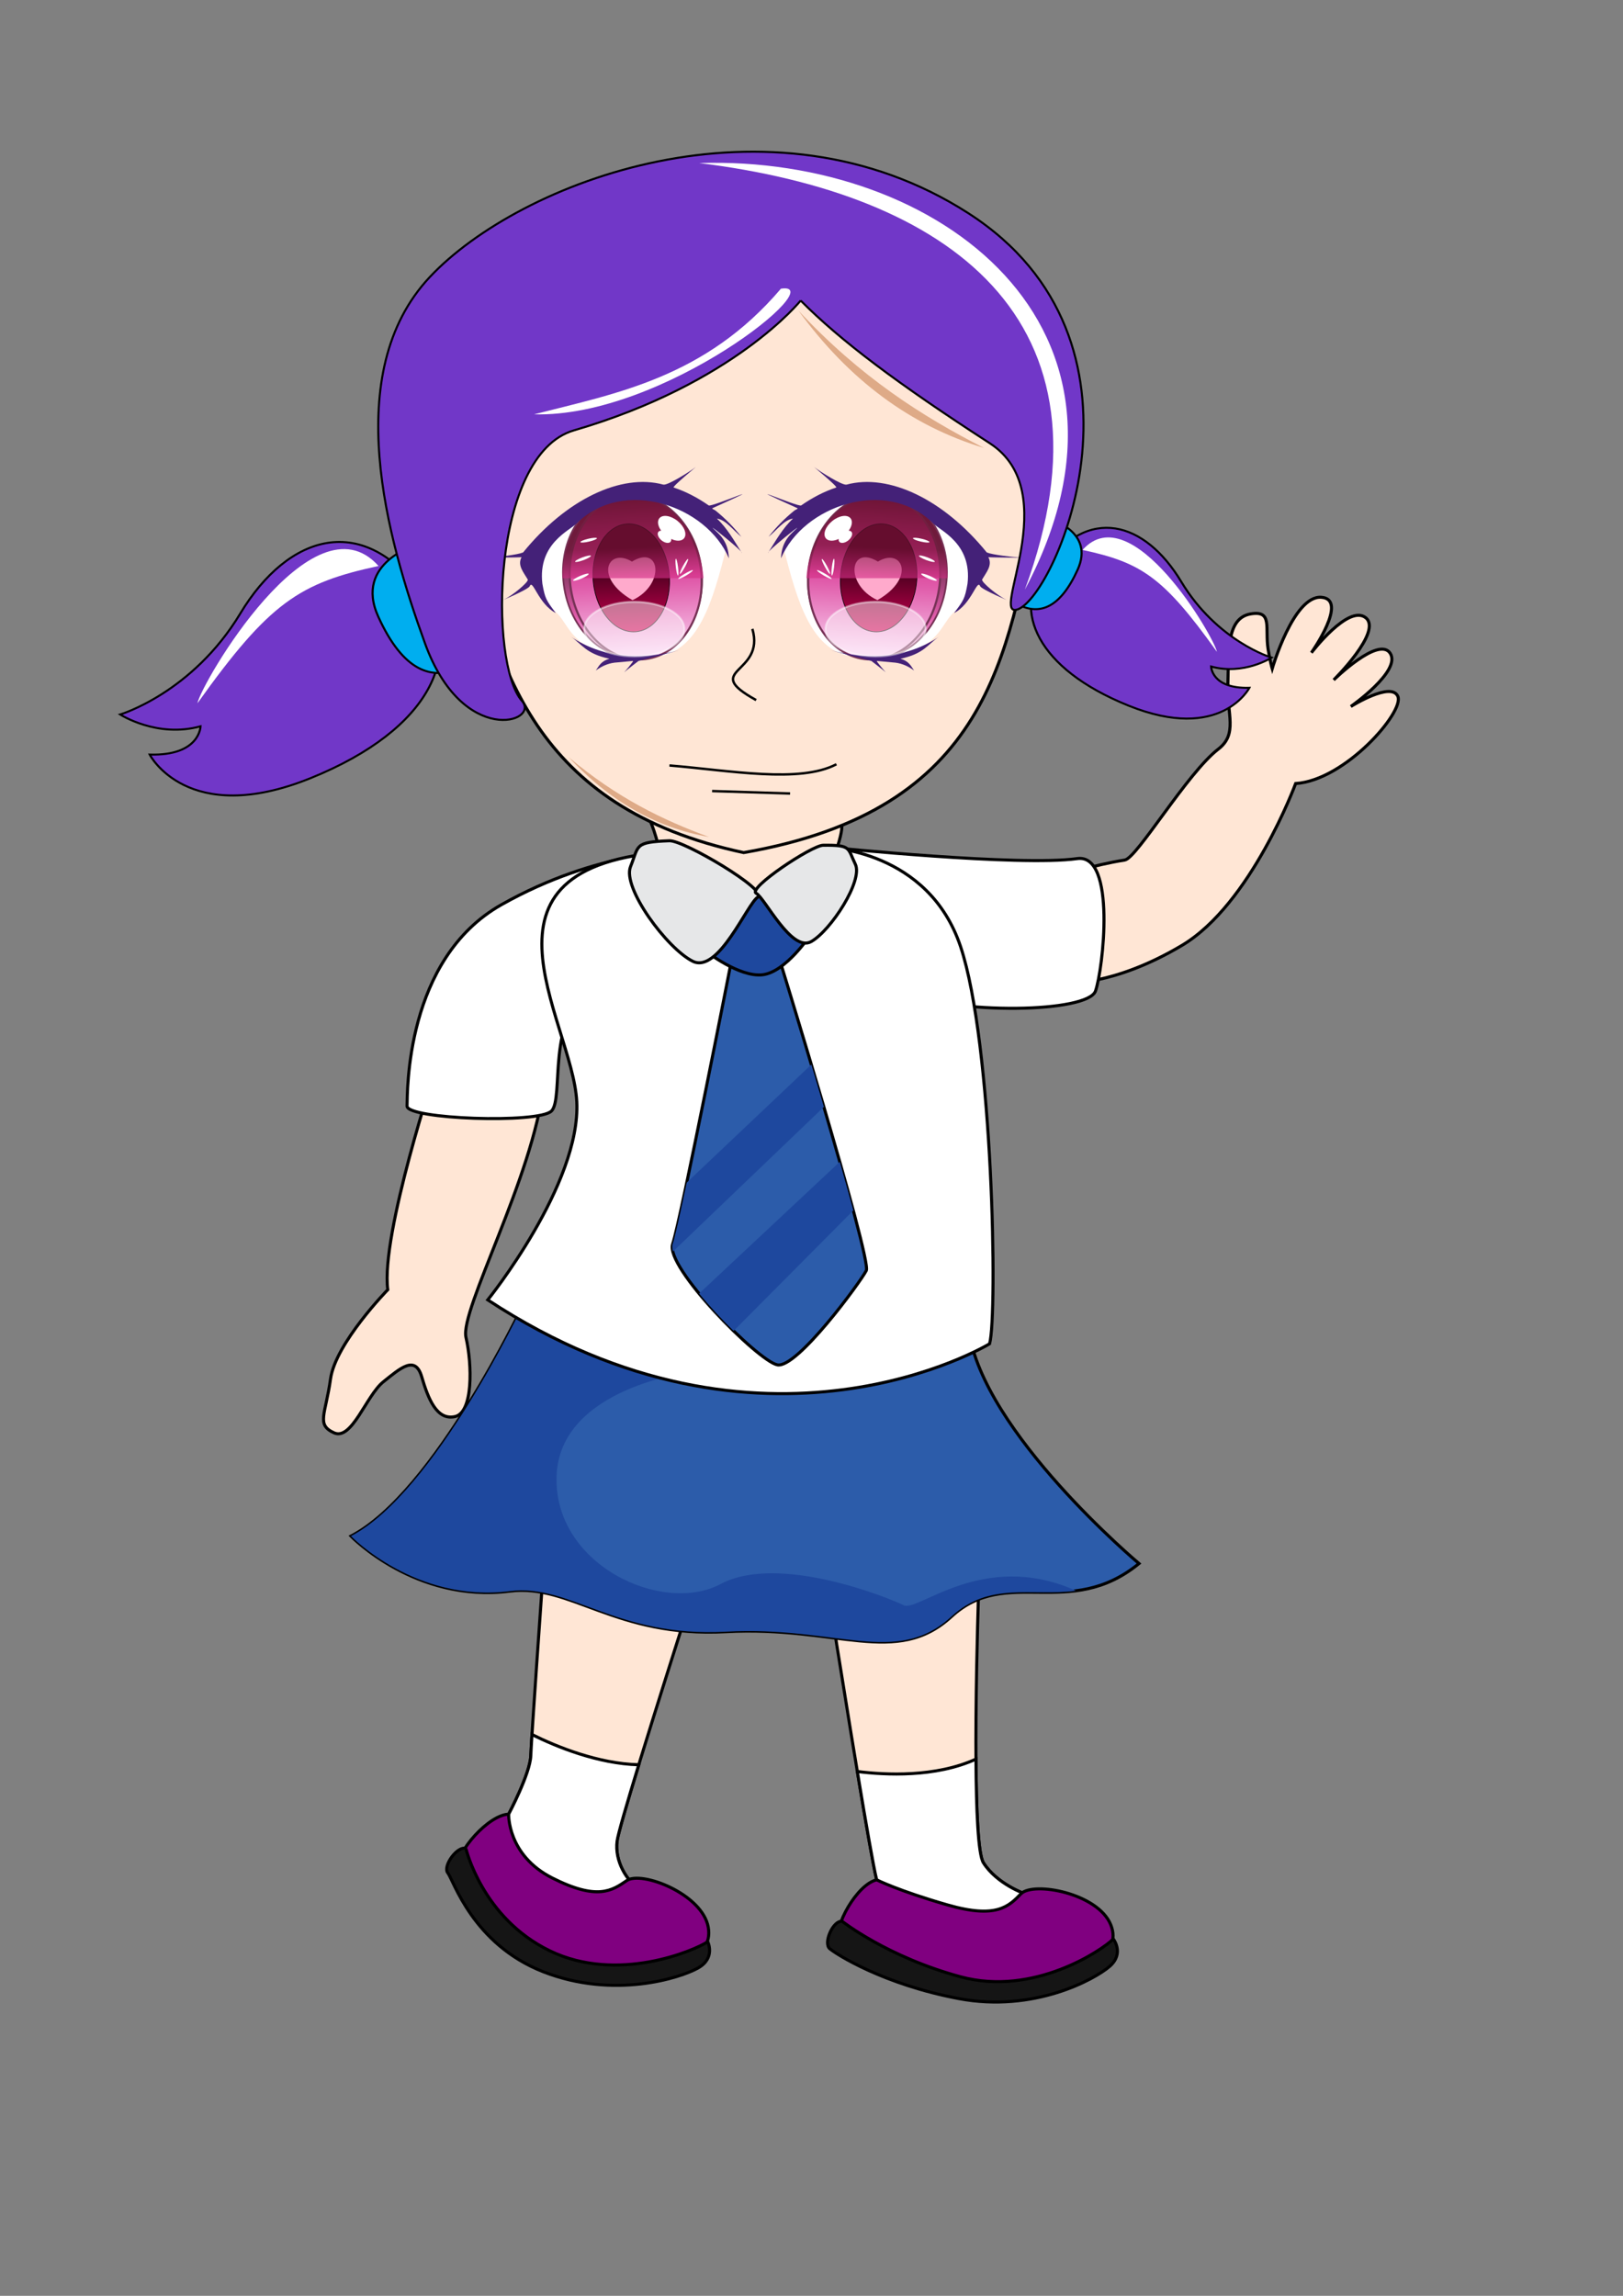 <?xml version="1.0" encoding="UTF-8" standalone="no"?>
<!-- Created with Inkscape (http://www.inkscape.org/) -->

<svg
   xmlns:dc="http://purl.org/dc/elements/1.1/"
   xmlns:cc="http://creativecommons.org/ns#"
   xmlns:rdf="http://www.w3.org/1999/02/22-rdf-syntax-ns#"
   xmlns:svg="http://www.w3.org/2000/svg"
   xmlns="http://www.w3.org/2000/svg"
   xmlns:xlink="http://www.w3.org/1999/xlink"
   xmlns:sodipodi="http://sodipodi.sourceforge.net/DTD/sodipodi-0.dtd"
   xmlns:inkscape="http://www.inkscape.org/namespaces/inkscape"
   width="210mm"
   height="297mm"
   id="svg4710"
   version="1.1"
   inkscape:version="0.48.5 r10040"
   sodipodi:docname="Documento nuevo 28">
  <rect width="100%" height="100%" fill="#808080" stroke="none"/>
  <defs
     id="defs4712">
    <linearGradient
       inkscape:collect="always"
       xlink:href="#linearGradient4168"
       id="linearGradient4330"
       gradientUnits="userSpaceOnUse"
       x1="1011.163"
       y1="275.21"
       x2="1017.318"
       y2="353.622" />
    <linearGradient
       id="linearGradient4168"
       inkscape:collect="always">
      <stop
         id="stop4170"
         offset="0"
         style="stop-color:#6d1435;stop-opacity:1" />
      <stop
         style="stop-color:#773256;stop-opacity:1"
         offset="0.396"
         id="stop4172" />
      <stop
         style="stop-color:#e05baa;stop-opacity:1"
         offset="0.728"
         id="stop4174" />
      <stop
         id="stop4176"
         offset="1"
         style="stop-color:#fbd4f3;stop-opacity:1" />
    </linearGradient>
    <linearGradient
       inkscape:collect="always"
       xlink:href="#linearGradient4152"
       id="linearGradient4332"
       gradientUnits="userSpaceOnUse"
       x1="1011.163"
       y1="275.21"
       x2="1017.318"
       y2="353.622" />
    <linearGradient
       inkscape:collect="always"
       id="linearGradient4152">
      <stop
         style="stop-color:#6d1435;stop-opacity:1"
         offset="0"
         id="stop4154" />
      <stop
         id="stop4162"
         offset="0.274"
         style="stop-color:#d32d85;stop-opacity:1" />
      <stop
         id="stop4160"
         offset="0.54"
         style="stop-color:#e05baa;stop-opacity:1" />
      <stop
         style="stop-color:#fbd4f3;stop-opacity:1"
         offset="1"
         id="stop4156" />
    </linearGradient>
    <linearGradient
       inkscape:collect="always"
       xlink:href="#linearGradient4178"
       id="linearGradient4334"
       gradientUnits="userSpaceOnUse"
       x1="854.341"
       y1="436.839"
       x2="858.464"
       y2="480.231" />
    <linearGradient
       inkscape:collect="always"
       id="linearGradient4178">
      <stop
         style="stop-color:#550022;stop-opacity:1"
         offset="0"
         id="stop4180" />
      <stop
         style="stop-color:#d40055;stop-opacity:1"
         offset="1"
         id="stop4182" />
    </linearGradient>
    <linearGradient
       inkscape:collect="always"
       xlink:href="#linearGradient4244"
       id="linearGradient4336"
       gradientUnits="userSpaceOnUse"
       gradientTransform="matrix(1.103,0.143,-0.131,1.056,-66.816,-159.08)"
       x1="1012.598"
       y1="298.922"
       x2="1017.318"
       y2="353.622" />
    <linearGradient
       id="linearGradient4244"
       inkscape:collect="always">
      <stop
         id="stop4246"
         offset="0"
         style="stop-color:#6d1435;stop-opacity:1" />
      <stop
         style="stop-color:#d32d85;stop-opacity:1"
         offset="0.248"
         id="stop4248" />
      <stop
         style="stop-color:#e05baa;stop-opacity:1"
         offset="0.54"
         id="stop4250" />
      <stop
         id="stop4252"
         offset="1"
         style="stop-color:#fbd4f3;stop-opacity:1" />
    </linearGradient>
    <linearGradient
       inkscape:collect="always"
       xlink:href="#linearGradient4168"
       id="linearGradient4495"
       gradientUnits="userSpaceOnUse"
       x1="1011.163"
       y1="275.21"
       x2="1017.318"
       y2="353.622" />
    <linearGradient
       inkscape:collect="always"
       xlink:href="#linearGradient4152"
       id="linearGradient4497"
       gradientUnits="userSpaceOnUse"
       x1="1011.163"
       y1="275.21"
       x2="1017.318"
       y2="353.622" />
    <linearGradient
       inkscape:collect="always"
       xlink:href="#linearGradient4178"
       id="linearGradient4499"
       gradientUnits="userSpaceOnUse"
       x1="854.341"
       y1="436.839"
       x2="858.464"
       y2="480.231" />
    <linearGradient
       inkscape:collect="always"
       xlink:href="#linearGradient4244"
       id="linearGradient4501"
       gradientUnits="userSpaceOnUse"
       gradientTransform="matrix(1.103,0.143,-0.131,1.056,-66.816,-159.08)"
       x1="1012.598"
       y1="298.922"
       x2="1017.318"
       y2="353.622" />
  </defs>
  <sodipodi:namedview
     id="base"
     pagecolor="#ffffff"
     bordercolor="#666666"
     borderopacity="1.0"
     inkscape:pageopacity="0.0"
     inkscape:pageshadow="2"
     inkscape:zoom="0.35"
     inkscape:cx="350"
     inkscape:cy="520"
     inkscape:document-units="px"
     inkscape:current-layer="layer1"
     showgrid="false"
     inkscape:window-width="1280"
     inkscape:window-height="972"
     inkscape:window-x="0"
     inkscape:window-y="24"
     inkscape:window-maximized="1" />
  <g
     inkscape:label="Capa 1"
     inkscape:groupmode="layer"
     id="layer1">
    <g
       style="fill:#ffe6d5;fill-opacity:1;stroke:#000000;stroke-width:0.375;stroke-miterlimit:4;stroke-opacity:1;stroke-dasharray:none"
       transform="matrix(3.983,0,0,-3.983,213.404,521.482)"
       id="g170">
      <path
         id="path172"
         style="fill:#ffe6d5;fill-opacity:1;fill-rule:nonzero;stroke:#000000;stroke-width:0.375;stroke-miterlimit:4;stroke-opacity:1;stroke-dasharray:none"
         d="m 0,0 c 0,0 -6.868,-20.656 -5.967,-27.394 0,0 -6.419,-6.562 -7.031,-10.959 -0.613,-4.398 -1.775,-5.6 0.422,-6.606 2.198,-1.006 3.972,4.593 6.063,6.26 2.09,1.667 3.918,3.326 4.71,0.624 0.792,-2.702 1.847,-5.396 4.089,-4.892 2.243,0.503 2.112,6.388 1.347,9.723 -0.765,3.335 8.211,19.607 9.545,30.936 0,0 -14.352,2.712 -13.178,2.308"
         inkscape:connector-curvature="0" />
    </g>
    <g
       style="fill:#ffe6d5;fill-opacity:1;stroke:#000000;stroke-width:0.375;stroke-miterlimit:4;stroke-opacity:1;stroke-dasharray:none"
       transform="matrix(3.983,0,0,-3.983,520.698,427.758)"
       id="g286">
      <path
         id="path288"
         style="fill:#ffe6d5;fill-opacity:1;fill-rule:nonzero;stroke:#000000;stroke-width:0.375;stroke-miterlimit:4;stroke-opacity:1;stroke-dasharray:none"
         d="m 0,0 c 0,0 3.336,1.182 7.373,1.82 1.484,0.235 7.665,10.68 11.478,13.617 2.429,1.871 1.055,4.239 1.179,8.002 0.123,3.764 -0.246,8.061 2.772,8.59 2.762,0.484 1.758,-1.707 2.163,-4.312 0.222,-1.421 0.508,-2.404 0.508,-2.404 0,0 2.618,9.008 6.026,8.761 3.409,-0.248 -1.217,-6.804 -1.217,-6.804 0,0 4.539,5.971 6.662,4.301 2.122,-1.671 -3.925,-7.643 -3.925,-7.643 0,0 5.538,5.442 6.941,3.269 1.402,-2.173 -4.837,-6.529 -4.837,-6.529 0,0 4.982,3.128 5.779,1.233 C 41.7,20.006 34.434,11.607 28.348,11.21 c 0,0 -5.463,-14.813 -13.959,-19.868 C 5.894,-13.714 0.056,-13.292 0.056,-13.292 L 0,0 z"
         inkscape:connector-curvature="0" />
    </g>
    <g
       style="fill:#ffe6d5;fill-opacity:1;stroke:#000000;stroke-width:0.375;stroke-miterlimit:4;stroke-opacity:1;stroke-dasharray:none"
       transform="matrix(3.983,0,0,-3.983,317.844,400.966)"
       id="g294">
      <path
         id="path296"
         style="fill:#ffe6d5;fill-opacity:1;fill-rule:nonzero;stroke:#000000;stroke-width:0.375;stroke-miterlimit:4;stroke-opacity:1;stroke-dasharray:none"
         d="m 0,0 c 0,0 1.622,-3.755 1.215,-6.011 -0.407,-2.255 14.526,-4.54 14.526,-4.54 l 5.935,3.66 c 0,0 2.148,5.052 1.867,6.407 C 23.261,0.871 0,0 0,0"
         inkscape:connector-curvature="0" />
    </g>
    <g
       style="fill:#7137c8;stroke:#000000;stroke-width:0.375;stroke-miterlimit:4;stroke-opacity:1;stroke-dasharray:none"
       transform="matrix(3.983,0,0,-3.983,406.473,414.368)"
       id="g298">
      <path
         id="path300"
         style="fill:#ffffff;fill-opacity:1;fill-rule:nonzero;stroke:#000000;stroke-width:0.375;stroke-miterlimit:4;stroke-opacity:1;stroke-dasharray:none"
         d="m 0,0 c 0,0 23.22,-2.361 30.201,-1.366 4.836,0.689 3.185,-13.652 2.248,-16.262 -0.938,-2.61 -16.502,-3.029 -25.194,0.025 C -1.437,-14.549 0,0 0,0"
         inkscape:connector-curvature="0" />
    </g>
    <g
       style="fill:#7137c8;stroke:#000000;stroke-width:0.375;stroke-miterlimit:4;stroke-opacity:1;stroke-dasharray:none"
       transform="matrix(3.983,0,0,-3.983,333.464,416.132)"
       id="g302">
      <path
         id="path304"
         style="fill:#ffffff;fill-opacity:1;fill-rule:nonzero;stroke:#000000;stroke-width:0.375;stroke-miterlimit:4;stroke-opacity:1;stroke-dasharray:none"
         d="m 0,0 c 0,0 -10.297,0.105 -22.145,-6.574 -11.848,-6.679 -11.543,-23.102 -11.6,-24.721 -0.056,-1.619 16.142,-2.183 17.731,-0.617 1.588,1.565 -0.686,11.776 4.892,14.621 C -5.544,-14.446 -0.492,-1.553 0,0"
         inkscape:connector-curvature="0" />
    </g>
    <g
       style="fill:#ffe6d5;fill-opacity:1;stroke:#000000;stroke-width:0.375;stroke-miterlimit:4;stroke-opacity:1;stroke-dasharray:none"
       transform="matrix(3.983,0,0,-3.983,406.156,785.05)"
       id="g306">
      <path
         id="path308"
         style="fill:#ffe6d5;fill-opacity:1;fill-rule:nonzero;stroke:#000000;stroke-width:0.375;stroke-miterlimit:4;stroke-opacity:1;stroke-dasharray:none"
         d="m 0,0 c 0,0 4.747,-30.105 5.67,-33.665 0.923,-3.56 13.511,-7.105 13.511,-7.105 l 5.116,4.279 -0.4,1.095 c 0,0 -3.465,1.201 -5.126,3.826 -1.662,2.624 -0.572,33.925 -0.572,33.925 L 0,0 z"
         inkscape:connector-curvature="0" />
    </g>
    <g
       style="fill:#ffe6d5;fill-opacity:1;stroke:#000000;stroke-width:0.375;stroke-miterlimit:4;stroke-opacity:1;stroke-dasharray:none"
       transform="matrix(3.983,0,0,-3.983,336.261,786.919)"
       id="g314">
      <path
         id="path316"
         style="fill:#ffe6d5;fill-opacity:1;fill-rule:nonzero;stroke:#000000;stroke-width:0.375;stroke-miterlimit:4;stroke-opacity:1;stroke-dasharray:none"
         d="m 0,0 c 0,0 -8.358,-26.033 -8.662,-28.454 -0.303,-2.421 1.144,-4.902 2.86,-5.975 1.716,-1.073 -4.349,-5.32 -4.349,-5.32 l -13.021,9.977 -0.791,2.459 1.991,2.178 c 0,0 2.64,4.955 2.718,7.181 0.078,2.226 1.369,20.417 1.369,20.417 L 0,0 z"
         inkscape:connector-curvature="0" />
    </g>
    <g
       style="fill:#7137c8;stroke:#000000;stroke-width:0.375;stroke-miterlimit:4;stroke-opacity:1;stroke-dasharray:none"
       transform="matrix(3.983,0,0,-3.983,255.914,637.781)"
       id="g322">
      <path
         id="path324"
         style="fill:#2c5caa;fill-opacity:1;fill-rule:nonzero;stroke:#000000;stroke-width:0.375;stroke-miterlimit:4;stroke-opacity:1;stroke-dasharray:none"
         d="m 0,0 c 0,0 -10.887,-23.125 -21.153,-28.441 0,0 7.919,-8.233 19.489,-6.757 7.484,0.955 12.95,-5.719 26.563,-4.978 13.614,0.742 20.887,-4.375 27.68,1.873 6.792,6.247 14.447,-0.504 23.018,6.492 0,0 -19.164,16.067 -20.916,28.691 L 0,0 z"
         inkscape:connector-curvature="0" />
    </g>
    <g
       style="fill:#7137c8;stroke:#000000;stroke-width:0.375;stroke-miterlimit:4;stroke-opacity:1;stroke-dasharray:none"
       transform="matrix(3.983,0,0,-3.983,313.153,924.047)"
       id="g326">
      <path
         id="path328"
         style="fill:#ffffff;fill-opacity:1;fill-rule:nonzero;stroke:#000000;stroke-width:0.375;stroke-miterlimit:4;stroke-opacity:1;stroke-dasharray:none"
         d="m 0,0 c -1.716,1.073 -3.164,3.555 -2.86,5.976 0.108,0.865 1.248,4.752 2.665,9.384 -4.992,0.129 -10.062,2.197 -13.11,3.707 -0.079,-1.252 -0.133,-2.187 -0.147,-2.591 -0.078,-2.227 -2.718,-7.182 -2.718,-7.182 l -1.991,-2.177 0.791,-2.459 13.021,-9.977 c 0,0 6.065,4.246 4.349,5.319"
         inkscape:connector-curvature="0" />
    </g>
    <g
       style="fill:#7137c8;stroke:#000000;stroke-width:0.375;stroke-miterlimit:4;stroke-opacity:1;stroke-dasharray:none"
       transform="matrix(3.983,0,0,-3.983,480.916,910.791)"
       id="g330">
      <path
         id="path332"
         style="fill:#ffffff;fill-opacity:1;fill-rule:nonzero;stroke:#000000;stroke-width:0.375;stroke-miterlimit:4;stroke-opacity:1;stroke-dasharray:none"
         d="m 0,0 c -0.653,1.03 -0.88,6.485 -0.916,12.726 -4.953,-2.261 -11.11,-1.959 -14.564,-1.522 1.038,-6.256 2.012,-11.881 2.379,-13.298 C -12.177,-5.654 0.41,-9.2 0.41,-9.2 l 5.117,4.28 -0.4,1.094 c 0,0 -3.465,1.202 -5.127,3.826"
         inkscape:connector-curvature="0" />
    </g>
    <g
       style="fill:#800080;stroke:#000000;stroke-width:0.375;stroke-miterlimit:4;stroke-opacity:1;stroke-dasharray:none"
       transform="matrix(3.983,0,0,-3.983,248.75,887.029)"
       id="g334">
      <path
         id="path336"
         style="fill:#800080;fill-opacity:1;fill-rule:nonzero;stroke:#000000;stroke-width:0.375;stroke-miterlimit:4;stroke-opacity:1;stroke-dasharray:none"
         d="m 0,0 c 0,0 -0.176,-5.037 5.358,-7.833 5.534,-2.796 7.337,-1.558 9.14,-0.319 1.803,1.239 9.27,-1.624 10.007,-5.717 0.737,-4.093 -4.773,-5.691 -14.792,-5.342 C -0.305,-18.862 -5.93,-8.579 -6.214,-6.617 -6.497,-4.654 -2.466,-0.077 0,0"
         inkscape:connector-curvature="0" />
    </g>
    <g
       style="fill:#7137c8;stroke:#000000;stroke-width:0.375;stroke-miterlimit:4;stroke-opacity:1;stroke-dasharray:none"
       transform="matrix(3.983,0,0,-3.983,227.84,903.796)"
       id="g338">
      <path
         id="path340"
         style="fill:#151515;fill-opacity:1;fill-rule:nonzero;stroke:#000000;stroke-width:0.375;stroke-miterlimit:4;stroke-opacity:1;stroke-dasharray:none"
         d="m 0,0 c 0,0 1.991,-8.529 10.297,-12.561 8.306,-4.031 17.774,0.032 19.396,1.114 0,0 0.987,-1.987 -1.168,-3.213 -2.154,-1.227 -10.341,-3.87 -19.022,-0.476 -8.68,3.393 -11.045,11.285 -11.72,12.122 C -2.891,-2.177 -1.043,0.362 0,0"
         inkscape:connector-curvature="0" />
    </g>
    <g
       style="fill:#800080;stroke:#000000;stroke-width:0.375;stroke-miterlimit:4;stroke-opacity:1;stroke-dasharray:none"
       transform="matrix(3.983,0,0,-3.983,428.739,919.133)"
       id="g342">
      <path
         id="path344"
         style="fill:#800080;fill-opacity:1;fill-rule:nonzero;stroke:#000000;stroke-width:0.375;stroke-miterlimit:4;stroke-opacity:1;stroke-dasharray:none"
         d="m 0,0 c 0,0 2.673,-1.347 8.69,-3.078 6.017,-1.73 7.517,-0.184 9.017,1.361 1.5,1.546 9.424,0.104 11.022,-3.778 1.599,-3.881 -3.455,-6.458 -13.339,-7.95 C 5.506,-14.937 -3.969,-9.504 -4.667,-7.631 -5.365,-5.757 -2.398,-0.527 0,0"
         inkscape:connector-curvature="0" />
    </g>
    <g
       style="fill:#7137c8;stroke:#000000;stroke-width:0.375;stroke-miterlimit:4;stroke-opacity:1;stroke-dasharray:none"
       transform="matrix(3.983,0,0,-3.983,411.856,939.415)"
       id="g346">
      <path
         id="path348"
         style="fill:#151515;fill-opacity:1;fill-rule:nonzero;stroke:#000000;stroke-width:0.375;stroke-miterlimit:4;stroke-opacity:1;stroke-dasharray:none"
         d="m 0,0 c 0,0 5.542,-4.377 14.538,-6.812 8.996,-2.436 17.396,3.285 18.752,4.644 0,0 1.392,-1.769 -0.455,-3.367 -1.847,-1.598 -9.297,-5.691 -18.523,-3.95 C 5.086,-7.744 -0.685,-4.061 -1.525,-3.364 -2.365,-2.666 -1.099,0.164 0,0"
         inkscape:connector-curvature="0" />
    </g>
    <g
       style="fill:#7137c8;stroke:none"
       transform="matrix(3.983,0,0,-3.983,525.137,777.291)"
       id="g350">
      <path
         id="path352"
         style="fill:#1e489e;fill-opacity:1;fill-rule:nonzero;stroke:none"
         d="m 0,0 c -11.227,4.849 -19.164,-2.777 -20.887,-1.907 -1.722,0.871 -15.336,6.411 -22.482,2.607 -7.146,-3.803 -20.519,2.336 -20.139,13.264 0.381,10.929 16.664,12.793 16.664,12.793 l -4.276,7.33 -16.476,0.94 c 0,0 -10.886,-23.125 -21.153,-28.44 0,0 7.92,-8.234 19.489,-6.758 7.485,0.955 12.95,-5.719 26.564,-4.978 13.614,0.742 20.887,-4.374 27.679,1.873 4.673,4.298 9.755,2.444 15.262,3.147 C 0.159,-0.088 0.09,-0.039 0,0"
         inkscape:connector-curvature="0" />
    </g>
    <g
       style="fill:#7137c8;stroke:#000000;stroke-width:0.375;stroke-miterlimit:4;stroke-opacity:1;stroke-dasharray:none"
       transform="matrix(3.983,0,0,-3.983,333.464,416.132)"
       id="g354">
      <path
         id="path356"
         style="fill:#ffffff;fill-opacity:1;fill-rule:nonzero;stroke:#000000;stroke-width:0.375;stroke-miterlimit:4;stroke-opacity:1;stroke-dasharray:none"
         d="m 0,0 c 0,0 1.596,-4.513 10.338,-5.223 8.741,-0.71 7.484,5.666 7.484,5.666 0,0 12.427,-0.281 16.397,-12.171 3.969,-11.891 4.563,-45.141 3.561,-48.754 0,0 -27.763,-16.863 -61.615,5.388 0,0 11.452,14.19 10.929,24.34 C -13.429,-20.605 -28.089,-1.048 0,0"
         inkscape:connector-curvature="0" />
    </g>
    <g
       style="fill:#7137c8;stroke:#000000;stroke-width:0.375;stroke-miterlimit:4;stroke-opacity:1;stroke-dasharray:none"
       transform="matrix(3.983,0,0,-3.983,358.335,466.428)"
       id="g358">
      <path
         id="path360"
         style="fill:#2c5caa;fill-opacity:1;fill-rule:nonzero;stroke:#000000;stroke-width:0.375;stroke-miterlimit:4;stroke-opacity:1;stroke-dasharray:none"
         d="M 0,0 C 0,0 -6.403,-32.804 -7.377,-35.607 -8.351,-38.41 3.081,-49.952 5.475,-50.441 7.869,-50.93 15.692,-40.26 16.398,-38.867 17.104,-37.473 5.289,0.829 5.289,0.829 L 0,0 z"
         inkscape:connector-curvature="0" />
    </g>
    <g
       style="fill:#7137c8;stroke:#000000;stroke-width:0.375;stroke-miterlimit:4;stroke-opacity:1;stroke-dasharray:none"
       transform="matrix(3.983,0,0,-3.983,345.285,465.167)"
       id="g362">
      <path
         id="path364"
         style="fill:#1e489e;fill-opacity:1;fill-rule:nonzero;stroke:#000000;stroke-width:0.375;stroke-miterlimit:4;stroke-opacity:1;stroke-dasharray:none"
         d="m 0,0 c 0,0 4.053,-3.18 6.913,-2.875 2.86,0.306 5.867,4.861 5.867,4.861 L 9.002,6.778 c 0,0 -0.409,0.825 -3.721,0.13 C 1.97,6.213 -1.652,2.894 0,0"
         inkscape:connector-curvature="0" />
    </g>
    <g
       style="fill:#7137c8;stroke:none"
       transform="matrix(3.983,0,0,-3.983,410.682,568.067)"
       id="g366">
      <path
         id="path368"
         style="fill:#1e489e;fill-opacity:1;fill-rule:nonzero;stroke:none"
         d="m 0,0 -17.272,-16.171 c 1.282,-1.558 2.781,-3.172 4.233,-4.585 L 1.659,-5.97 C 1.174,-4.168 0.611,-2.145 0,0"
         inkscape:connector-curvature="0" />
    </g>
    <g
       style="fill:#7137c8;stroke:none"
       transform="matrix(3.983,0,0,-3.983,396.776,520.509)"
       id="g370">
      <path
         id="path372"
         style="fill:#1e489e;fill-opacity:1;fill-rule:nonzero;stroke:none"
         d="m 0,0 -15.297,-14.486 c -0.815,-3.864 -1.47,-6.79 -1.731,-7.543 -0.084,-0.24 -0.048,-0.563 0.038,-0.92 L 1.538,-5.196 C 1.023,-3.441 0.505,-1.694 0,0"
         inkscape:connector-curvature="0" />
    </g>
    <g
       style="fill:#7137c8;stroke:#000000;stroke-width:0.375;stroke-miterlimit:4;stroke-opacity:1;stroke-dasharray:none"
       transform="matrix(3.983,0,0,-3.983,327.377,411.078)"
       id="g374">
      <path
         id="path376"
         style="fill:#e6e7e8;fill-opacity:1;fill-rule:nonzero;stroke:#000000;stroke-width:0.375;stroke-miterlimit:4;stroke-opacity:1;stroke-dasharray:none"
         d="m 0,0 c -4.392,-0.163 -3.719,-0.581 -4.774,-3.166 -1.055,-2.585 4.474,-10.062 7.636,-11.629 3.161,-1.566 6.678,7.052 7.993,7.88 C 12.171,-6.087 1.771,0.066 0,0"
         inkscape:connector-curvature="0" />
    </g>
    <g
       style="fill:#7137c8;stroke:#000000;stroke-width:0.375;stroke-miterlimit:4;stroke-opacity:1;stroke-dasharray:none"
       transform="matrix(3.983,0,0,-3.983,402.547,413.287)"
       id="g378">
      <path
         id="path380"
         style="fill:#e6e7e8;fill-opacity:1;fill-rule:nonzero;stroke:#000000;stroke-width:0.375;stroke-miterlimit:4;stroke-opacity:1;stroke-dasharray:none"
         d="m 0,0 c 3.487,0.038 2.977,-0.318 3.951,-2.325 0.975,-2.007 -3,-8.139 -5.419,-9.5 -2.42,-1.362 -5.669,5.329 -6.755,5.935 C -9.31,-5.284 -1.406,-0.016 0,0"
         inkscape:connector-curvature="0" />
    </g>
    <path
       style="fill:#ffe6d5;fill-opacity:1;stroke:#000000;stroke-width:1.493;stroke-miterlimit:4;stroke-opacity:1;stroke-dasharray:none"
       d="m 365.677,94.413 c -80.353,0 -145.498,55.783 -145.498,124.571 0,13.029 2.355,25.57 6.689,37.374 15.78,69.985 34.13,138.555 136.809,160.516 120.364,-20.84 128.847,-96.839 143.748,-169.694 0.006,-0.028 0.025,-0.054 0.031,-0.082 2.437,-9.039 3.72,-18.44 3.72,-28.113 0,-68.788 -65.146,-124.571 -145.498,-124.571 z"
       id="path3362"
       inkscape:connector-curvature="0" />
    <g
       id="g4356"
       transform="matrix(1.04,0,0,1.04,391.322,-288.401)">
      <path
         sodipodi:nodetypes="cc"
         inkscape:connector-curvature="0"
         id="path4340"
         d="m -22.49,572.97 c 6.276,21.555 -24.678,18.858 1.772,33.477"
         style="fill:none;stroke:#000000;stroke-width:1.134;stroke-linecap:butt;stroke-linejoin:miter;stroke-miterlimit:4;stroke-opacity:1;stroke-dasharray:none" />
      <g
         id="g4437">
        <path
           sodipodi:nodetypes="csccccc"
           transform="translate(-7.143,4.286)"
           inkscape:connector-curvature="0"
           id="path4435"
           d="m -117.683,543.75 c 2.428,4.571 4.638,12.522 9.479,16.642 5.266,4.481 6.013,11.174 15.864,16.885 12.557,5.217 22.45,6.785 30.973,4.607 20.877,-1.904 27.439,-26.583 33.84,-51.518 -10.36,-22.766 -28.428,-23.107 -45.962,-25.001 -18.137,5.606 -37.73,8.138 -44.194,38.386 z"
           style="fill:#ffffff;stroke:none" />
        <g
           transform="matrix(-0.97,0,0,0.97,901.468,242.314)"
           id="g4296">
          <path
             sodipodi:type="arc"
             style="fill:url(#linearGradient4330);fill-opacity:1;stroke:#773256;stroke-width:0.808;stroke-miterlimit:4;stroke-opacity:1;stroke-dasharray:none"
             id="path4298"
             sodipodi:cx="1013.5714"
             sodipodi:cy="314.32648"
             sodipodi:rx="30.714285"
             sodipodi:ry="40.17857"
             d="m 1044.286,314.326 c 0,22.19 -13.751,40.179 -30.714,40.179 -16.963,0 -30.714,-17.989 -30.714,-40.179 0,-22.19 13.751,-40.179 30.714,-40.179 16.963,0 30.714,17.989 30.714,40.179 z"
             transform="matrix(1.084,0.134,-0.128,0.992,-47.842,-132.272)" />
          <path
             transform="matrix(1.03,0.134,-0.122,0.986,3.487,-129.866)"
             d="m 1044.286,314.326 c 0,22.19 -13.751,40.179 -30.714,40.179 -16.963,0 -30.714,-17.989 -30.714,-40.179 0,-22.19 13.751,-40.179 30.714,-40.179 16.963,0 30.714,17.989 30.714,40.179 z"
             sodipodi:ry="40.17857"
             sodipodi:rx="30.714285"
             sodipodi:cy="314.32648"
             sodipodi:cx="1013.5714"
             id="path4300"
             style="fill:url(#linearGradient4332);fill-opacity:1;stroke:#773256;stroke-opacity:1"
             sodipodi:type="arc" />
          <path
             transform="matrix(0.608,0.081,-0.069,0.627,522.619,-27.961)"
             d="m 883.631,438.568 c 0,22.943 -13.511,41.543 -30.178,41.543 -16.667,0 -30.178,-18.599 -30.178,-41.543 0,-22.943 13.511,-41.543 30.178,-41.543 16.667,0 30.178,18.599 30.178,41.543 z"
             sodipodi:ry="41.542522"
             sodipodi:rx="30.178307"
             sodipodi:cy="438.56824"
             sodipodi:cx="853.45264"
             id="path4304"
             style="fill:url(#linearGradient4334);fill-opacity:1;stroke:#000000;stroke-width:0.515;stroke-linecap:round;stroke-linejoin:round;stroke-miterlimit:4;stroke-opacity:1;stroke-dasharray:none"
             sodipodi:type="arc" />
          <path
             style="fill:#ffaacc;fill-opacity:1;stroke:none"
             d="m 1010.903,308.27 c 11.642,-7.113 18.822,7.762 -0.253,18.688 -16.04,-7.511 -13.607,-27.224 0.253,-18.688 z"
             id="path4306"
             inkscape:connector-curvature="0"
             sodipodi:nodetypes="ccc" />
          <path
             style="fill:#442178;fill-opacity:1;stroke:none"
             d="m 987.893,351.241 c 19.841,5.099 37.598,3.527 52.679,-6.607 -5.576,3.716 -7.207,8.277 -18.75,10.714 4.235,1.227 5.078,3.585 6.607,5.714 -3.452,-2.562 -6.905,-3.746 -10.357,-3.929 l -7.679,-0.714 c -0.538,0 4.59,5.893 4.286,5.536 -0.517,-0.608 -6.964,-5.536 -6.964,-5.536 z"
             id="path4308"
             inkscape:connector-curvature="0"
             sodipodi:nodetypes="ccccccscc" />
          <path
             sodipodi:type="arc"
             style="opacity:0.46;fill:#ffffff;fill-opacity:1;stroke:#ffffff;stroke-opacity:1"
             id="path4310"
             sodipodi:cx="1007.5"
             sodipodi:cy="342.00504"
             sodipodi:rx="26.071428"
             sodipodi:ry="13.214286"
             d="m 1033.571,342.005 c 0,7.298 -11.672,13.214 -26.071,13.214 -14.399,0 -26.071,-5.916 -26.071,-13.214 0,-7.298 11.673,-13.214 26.071,-13.214 14.399,0 26.071,5.916 26.071,13.214 z"
             transform="matrix(0.932,0,0,1,70.793,-1.01)" />
          <path
             style="opacity:0.64;fill:url(#linearGradient4336);fill-opacity:1;stroke:none"
             d="m 1012.068,275.401 c -17.356,-0.044 -32.898,16.318 -35.616,38.294 -0.109,0.879 -0.203,1.74 -0.268,2.611 l 68.421,0 c 0.167,-20.842 -11.971,-38.458 -29.022,-40.671 -1.17,-0.152 -2.358,-0.231 -3.515,-0.234 z"
             id="path4312"
             inkscape:connector-curvature="0" />
          <path
             sodipodi:type="arc"
             style="fill:#ffffff;fill-opacity:1;stroke:none"
             id="path4314"
             sodipodi:cx="928.03571"
             sodipodi:cy="288.43362"
             sodipodi:rx="4.1071429"
             sodipodi:ry="0.71428573"
             d="m 932.143,288.434 c 0,0.394 -1.839,0.714 -4.107,0.714 -2.268,0 -4.107,-0.32 -4.107,-0.714 0,-0.394 1.839,-0.714 4.107,-0.714 2.268,0 4.107,0.32 4.107,0.714 z"
             transform="matrix(0.974,0.228,-0.228,0.974,193.739,-194.643)" />
          <path
             transform="matrix(0.937,0.348,-0.348,0.937,265.427,-286.334)"
             d="m 932.143,288.434 c 0,0.394 -1.839,0.714 -4.107,0.714 -2.268,0 -4.107,-0.32 -4.107,-0.714 0,-0.394 1.839,-0.714 4.107,-0.714 2.268,0 4.107,0.32 4.107,0.714 z"
             sodipodi:ry="0.71428573"
             sodipodi:rx="4.1071429"
             sodipodi:cy="288.43362"
             sodipodi:cx="928.03571"
             id="path4316"
             style="fill:#ffffff;fill-opacity:1;stroke:none"
             sodipodi:type="arc" />
          <path
             sodipodi:type="arc"
             style="fill:#ffffff;fill-opacity:1;stroke:none"
             id="path4318"
             sodipodi:cx="928.03571"
             sodipodi:cy="288.43362"
             sodipodi:rx="4.1071429"
             sodipodi:ry="0.71428573"
             d="m 932.143,288.434 c 0,0.394 -1.839,0.714 -4.107,0.714 -2.268,0 -4.107,-0.32 -4.107,-0.714 0,-0.394 1.839,-0.714 4.107,-0.714 2.268,0 4.107,0.32 4.107,0.714 z"
             transform="matrix(0.919,0.393,-0.393,0.919,296.143,-313.959)" />
          <path
             transform="matrix(0.861,0.508,0.381,-0.646,75.982,29.434)"
             d="m 932.143,288.434 c 0,0.394 -1.839,0.714 -4.107,0.714 -2.268,0 -4.107,-0.32 -4.107,-0.714 0,-0.394 1.839,-0.714 4.107,-0.714 2.268,0 4.107,0.32 4.107,0.714 z"
             sodipodi:ry="0.71428573"
             sodipodi:rx="4.1071429"
             sodipodi:cy="288.43362"
             sodipodi:cx="928.03571"
             id="path4320"
             style="fill:#ffffff;fill-opacity:1;stroke:none"
             sodipodi:type="arc" />
          <path
             sodipodi:type="arc"
             style="fill:#ffffff;fill-opacity:1;stroke:none"
             id="path4322"
             sodipodi:cx="928.03571"
             sodipodi:cy="288.43362"
             sodipodi:rx="4.1071429"
             sodipodi:ry="0.71428573"
             d="m 932.143,288.434 c 0,0.394 -1.839,0.714 -4.107,0.714 -2.268,0 -4.107,-0.32 -4.107,-0.714 0,-0.394 1.839,-0.714 4.107,-0.714 2.268,0 4.107,0.32 4.107,0.714 z"
             transform="matrix(-0.122,0.992,0.744,0.092,887.726,-636.189)" />
          <path
             transform="matrix(0.478,0.878,0.659,-0.358,352.007,-400.947)"
             d="m 932.143,288.434 c 0,0.394 -1.839,0.714 -4.107,0.714 -2.268,0 -4.107,-0.32 -4.107,-0.714 0,-0.394 1.839,-0.714 4.107,-0.714 2.268,0 4.107,0.32 4.107,0.714 z"
             sodipodi:ry="0.71428573"
             sodipodi:rx="4.1071429"
             sodipodi:cy="288.43362"
             sodipodi:cx="928.03571"
             id="path4324"
             style="fill:#ffffff;fill-opacity:1;stroke:none"
             sodipodi:type="arc" />
          <path
             sodipodi:type="arc"
             style="fill:#ffffff;fill-opacity:1;stroke:none"
             id="path4326"
             sodipodi:cx="991.08594"
             sodipodi:cy="294.74777"
             sodipodi:rx="7.7024131"
             sodipodi:ry="4.5456862"
             d="m 998.788,294.748 c 0,2.511 -3.448,4.546 -7.702,4.546 -4.254,0 -7.702,-2.035 -7.702,-4.546 0,-2.511 3.448,-4.546 7.702,-4.546 4.254,0 7.702,2.035 7.702,4.546 z"
             transform="matrix(0.776,-0.631,0.631,0.776,36.567,688.778)" />
          <path
             transform="matrix(0.384,-0.312,0.312,0.384,522.592,492.279)"
             d="m 998.788,294.748 c 0,2.511 -3.448,4.546 -7.702,4.546 -4.254,0 -7.702,-2.035 -7.702,-4.546 0,-2.511 3.448,-4.546 7.702,-4.546 4.254,0 7.702,2.035 7.702,4.546 z"
             sodipodi:ry="4.5456862"
             sodipodi:rx="7.7024131"
             sodipodi:cy="294.74777"
             sodipodi:cx="991.08594"
             id="path4328"
             style="fill:#ffffff;fill-opacity:1;stroke:none"
             sodipodi:type="arc" />
          <path
             style="fill:#442178;fill-opacity:1;stroke:none"
             d="m 957.608,304.092 c 3.697,-5.842 7.069,-11.955 12.122,-16.668 -4.35,0.583 -7.941,5.723 -11.869,8.839 3.71,-4.702 7.927,-9.027 12.568,-12.747 0.479,-0.384 2.007,-0.879 1.449,-1.131 -33.026,-14.955 0.438,-0.371 1.821,-1.338 5.443,-3.804 11.127,-6.741 16.98,-8.683 0.942,-0.313 -11.788,-10.761 -10.643,-9.878 2.832,2.183 13.646,9.014 15.682,8.464 20.376,-5.505 46.991,7.056 67.956,32.889 2.882,1.178 12.22,2.204 16.162,2.462 1.878,0.123 -15.294,-0.016 -15.405,-0.189 2.105,3.979 -0.991,7.358 -3.03,10.859 -0.395,1.302 7.643,7.883 11.364,9.596 3.279,1.51 -11.671,-4.763 -12.311,-6.377 -1.481,-3.733 -4.093,8.574 -12.627,13.006 4.572,-6.154 5.185,-6.755 6.503,-14.205 2.297,-19.581 -13.413,-25.769 -16.668,-29.294 -22.698,-22.433 -62.983,-8.573 -73.741,16.983 0.281,-8.52 4.9,-11.906 7.576,-14.458 2.662,-2.538 -14.042,10.73 -13.89,11.869 z"
             id="path4302"
             inkscape:connector-curvature="0"
             sodipodi:nodetypes="cccsssssscsccssccccsc" />
        </g>
      </g>
      <g
         id="g4457"
         transform="matrix(-1,0,0,1,-42.555,0)">
        <path
           style="fill:#ffffff;stroke:none"
           d="m -117.683,543.75 c 2.428,4.571 4.638,12.522 9.479,16.642 5.266,4.481 6.013,11.174 15.864,16.885 12.557,5.217 22.45,6.785 30.973,4.607 20.877,-1.904 27.439,-26.583 33.84,-51.518 -10.36,-22.766 -28.428,-23.107 -45.962,-25.001 -18.137,5.606 -37.73,8.138 -44.194,38.386 z"
           id="path4459"
           inkscape:connector-curvature="0"
           transform="translate(-7.143,4.286)"
           sodipodi:nodetypes="csccccc" />
        <g
           id="g4461"
           transform="matrix(-0.97,0,0,0.97,901.468,242.314)">
          <path
             transform="matrix(1.084,0.134,-0.128,0.992,-47.842,-132.272)"
             d="m 1044.286,314.326 c 0,22.19 -13.751,40.179 -30.714,40.179 -16.963,0 -30.714,-17.989 -30.714,-40.179 0,-22.19 13.751,-40.179 30.714,-40.179 16.963,0 30.714,17.989 30.714,40.179 z"
             sodipodi:ry="40.17857"
             sodipodi:rx="30.714285"
             sodipodi:cy="314.32648"
             sodipodi:cx="1013.5714"
             id="path4463"
             style="fill:url(#linearGradient4495);fill-opacity:1;stroke:#773256;stroke-width:0.808;stroke-miterlimit:4;stroke-opacity:1;stroke-dasharray:none"
             sodipodi:type="arc" />
          <path
             sodipodi:type="arc"
             style="fill:url(#linearGradient4497);fill-opacity:1;stroke:#773256;stroke-opacity:1"
             id="path4465"
             sodipodi:cx="1013.5714"
             sodipodi:cy="314.32648"
             sodipodi:rx="30.714285"
             sodipodi:ry="40.17857"
             d="m 1044.286,314.326 c 0,22.19 -13.751,40.179 -30.714,40.179 -16.963,0 -30.714,-17.989 -30.714,-40.179 0,-22.19 13.751,-40.179 30.714,-40.179 16.963,0 30.714,17.989 30.714,40.179 z"
             transform="matrix(1.03,0.134,-0.122,0.986,3.487,-129.866)" />
          <path
             sodipodi:type="arc"
             style="fill:url(#linearGradient4499);fill-opacity:1;stroke:#000000;stroke-width:0.515;stroke-linecap:round;stroke-linejoin:round;stroke-miterlimit:4;stroke-opacity:1;stroke-dasharray:none"
             id="path4467"
             sodipodi:cx="853.45264"
             sodipodi:cy="438.56824"
             sodipodi:rx="30.178307"
             sodipodi:ry="41.542522"
             d="m 883.631,438.568 c 0,22.943 -13.511,41.543 -30.178,41.543 -16.667,0 -30.178,-18.599 -30.178,-41.543 0,-22.943 13.511,-41.543 30.178,-41.543 16.667,0 30.178,18.599 30.178,41.543 z"
             transform="matrix(0.608,0.081,-0.069,0.627,522.619,-27.961)" />
          <path
             sodipodi:nodetypes="ccc"
             inkscape:connector-curvature="0"
             id="path4469"
             d="m 1010.903,308.27 c 11.642,-7.113 18.822,7.762 -0.253,18.688 -16.04,-7.511 -13.607,-27.224 0.253,-18.688 z"
             style="fill:#ffaacc;fill-opacity:1;stroke:none" />
          <path
             sodipodi:nodetypes="ccccccscc"
             inkscape:connector-curvature="0"
             id="path4471"
             d="m 987.893,351.241 c 19.841,5.099 37.598,3.527 52.679,-6.607 -5.576,3.716 -7.207,8.277 -18.75,10.714 4.235,1.227 5.078,3.585 6.607,5.714 -3.452,-2.562 -6.905,-3.746 -10.357,-3.929 l -7.679,-0.714 c -0.538,0 4.59,5.893 4.286,5.536 -0.517,-0.608 -6.964,-5.536 -6.964,-5.536 z"
             style="fill:#442178;fill-opacity:1;stroke:none" />
          <path
             transform="matrix(0.932,0,0,1,70.793,-1.01)"
             d="m 1033.571,342.005 c 0,7.298 -11.672,13.214 -26.071,13.214 -14.399,0 -26.071,-5.916 -26.071,-13.214 0,-7.298 11.673,-13.214 26.071,-13.214 14.399,0 26.071,5.916 26.071,13.214 z"
             sodipodi:ry="13.214286"
             sodipodi:rx="26.071428"
             sodipodi:cy="342.00504"
             sodipodi:cx="1007.5"
             id="path4473"
             style="opacity:0.46;fill:#ffffff;fill-opacity:1;stroke:#ffffff;stroke-opacity:1"
             sodipodi:type="arc" />
          <path
             inkscape:connector-curvature="0"
             id="path4475"
             d="m 1012.068,275.401 c -17.356,-0.044 -32.898,16.318 -35.616,38.294 -0.109,0.879 -0.203,1.74 -0.268,2.611 l 68.421,0 c 0.167,-20.842 -11.971,-38.458 -29.022,-40.671 -1.17,-0.152 -2.358,-0.231 -3.515,-0.234 z"
             style="opacity:0.64;fill:url(#linearGradient4501);fill-opacity:1;stroke:none" />
          <path
             transform="matrix(0.974,0.228,-0.228,0.974,193.739,-194.643)"
             d="m 932.143,288.434 c 0,0.394 -1.839,0.714 -4.107,0.714 -2.268,0 -4.107,-0.32 -4.107,-0.714 0,-0.394 1.839,-0.714 4.107,-0.714 2.268,0 4.107,0.32 4.107,0.714 z"
             sodipodi:ry="0.71428573"
             sodipodi:rx="4.1071429"
             sodipodi:cy="288.43362"
             sodipodi:cx="928.03571"
             id="path4477"
             style="fill:#ffffff;fill-opacity:1;stroke:none"
             sodipodi:type="arc" />
          <path
             sodipodi:type="arc"
             style="fill:#ffffff;fill-opacity:1;stroke:none"
             id="path4479"
             sodipodi:cx="928.03571"
             sodipodi:cy="288.43362"
             sodipodi:rx="4.1071429"
             sodipodi:ry="0.71428573"
             d="m 932.143,288.434 c 0,0.394 -1.839,0.714 -4.107,0.714 -2.268,0 -4.107,-0.32 -4.107,-0.714 0,-0.394 1.839,-0.714 4.107,-0.714 2.268,0 4.107,0.32 4.107,0.714 z"
             transform="matrix(0.937,0.348,-0.348,0.937,265.427,-286.334)" />
          <path
             transform="matrix(0.919,0.393,-0.393,0.919,296.143,-313.959)"
             d="m 932.143,288.434 c 0,0.394 -1.839,0.714 -4.107,0.714 -2.268,0 -4.107,-0.32 -4.107,-0.714 0,-0.394 1.839,-0.714 4.107,-0.714 2.268,0 4.107,0.32 4.107,0.714 z"
             sodipodi:ry="0.71428573"
             sodipodi:rx="4.1071429"
             sodipodi:cy="288.43362"
             sodipodi:cx="928.03571"
             id="path4481"
             style="fill:#ffffff;fill-opacity:1;stroke:none"
             sodipodi:type="arc" />
          <path
             sodipodi:type="arc"
             style="fill:#ffffff;fill-opacity:1;stroke:none"
             id="path4483"
             sodipodi:cx="928.03571"
             sodipodi:cy="288.43362"
             sodipodi:rx="4.1071429"
             sodipodi:ry="0.71428573"
             d="m 932.143,288.434 c 0,0.394 -1.839,0.714 -4.107,0.714 -2.268,0 -4.107,-0.32 -4.107,-0.714 0,-0.394 1.839,-0.714 4.107,-0.714 2.268,0 4.107,0.32 4.107,0.714 z"
             transform="matrix(0.861,0.508,0.381,-0.646,75.982,29.434)" />
          <path
             transform="matrix(-0.122,0.992,0.744,0.092,887.726,-636.189)"
             d="m 932.143,288.434 c 0,0.394 -1.839,0.714 -4.107,0.714 -2.268,0 -4.107,-0.32 -4.107,-0.714 0,-0.394 1.839,-0.714 4.107,-0.714 2.268,0 4.107,0.32 4.107,0.714 z"
             sodipodi:ry="0.71428573"
             sodipodi:rx="4.1071429"
             sodipodi:cy="288.43362"
             sodipodi:cx="928.03571"
             id="path4485"
             style="fill:#ffffff;fill-opacity:1;stroke:none"
             sodipodi:type="arc" />
          <path
             sodipodi:type="arc"
             style="fill:#ffffff;fill-opacity:1;stroke:none"
             id="path4487"
             sodipodi:cx="928.03571"
             sodipodi:cy="288.43362"
             sodipodi:rx="4.1071429"
             sodipodi:ry="0.71428573"
             d="m 932.143,288.434 c 0,0.394 -1.839,0.714 -4.107,0.714 -2.268,0 -4.107,-0.32 -4.107,-0.714 0,-0.394 1.839,-0.714 4.107,-0.714 2.268,0 4.107,0.32 4.107,0.714 z"
             transform="matrix(0.478,0.878,0.659,-0.358,352.007,-400.947)" />
          <path
             transform="matrix(0.776,-0.631,0.631,0.776,36.567,688.778)"
             d="m 998.788,294.748 c 0,2.511 -3.448,4.546 -7.702,4.546 -4.254,0 -7.702,-2.035 -7.702,-4.546 0,-2.511 3.448,-4.546 7.702,-4.546 4.254,0 7.702,2.035 7.702,4.546 z"
             sodipodi:ry="4.5456862"
             sodipodi:rx="7.7024131"
             sodipodi:cy="294.74777"
             sodipodi:cx="991.08594"
             id="path4489"
             style="fill:#ffffff;fill-opacity:1;stroke:none"
             sodipodi:type="arc" />
          <path
             sodipodi:type="arc"
             style="fill:#ffffff;fill-opacity:1;stroke:none"
             id="path4491"
             sodipodi:cx="991.08594"
             sodipodi:cy="294.74777"
             sodipodi:rx="7.7024131"
             sodipodi:ry="4.5456862"
             d="m 998.788,294.748 c 0,2.511 -3.448,4.546 -7.702,4.546 -4.254,0 -7.702,-2.035 -7.702,-4.546 0,-2.511 3.448,-4.546 7.702,-4.546 4.254,0 7.702,2.035 7.702,4.546 z"
             transform="matrix(0.384,-0.312,0.312,0.384,522.592,492.279)" />
          <path
             sodipodi:nodetypes="cccsssssscsccssccccsc"
             inkscape:connector-curvature="0"
             id="path4493"
             d="m 957.608,304.092 c 3.697,-5.842 7.069,-11.955 12.122,-16.668 -4.35,0.583 -7.941,5.723 -11.869,8.839 3.71,-4.702 7.927,-9.027 12.568,-12.747 0.479,-0.384 2.007,-0.879 1.449,-1.131 -33.026,-14.955 0.438,-0.371 1.821,-1.338 5.443,-3.804 11.127,-6.741 16.98,-8.683 0.942,-0.313 -11.788,-10.761 -10.643,-9.878 2.832,2.183 13.646,9.014 15.682,8.464 20.376,-5.505 46.991,7.056 67.956,32.889 2.882,1.178 12.22,2.204 16.162,2.462 1.878,0.123 -15.294,-0.016 -15.405,-0.189 2.105,3.979 -0.991,7.358 -3.03,10.859 -0.395,1.302 7.643,7.883 11.364,9.596 3.279,1.51 -11.671,-4.763 -12.311,-6.377 -1.481,-3.733 -4.093,8.574 -12.627,13.006 4.572,-6.154 5.185,-6.755 6.503,-14.205 2.297,-19.581 -13.413,-25.769 -16.668,-29.294 -22.698,-22.433 -62.983,-8.573 -73.741,16.983 0.281,-8.52 4.9,-11.906 7.576,-14.458 2.662,-2.538 -14.042,10.73 -13.89,11.869 z"
             style="fill:#442178;fill-opacity:1;stroke:none" />
        </g>
      </g>
    </g>
    <g
       id="g178"
       transform="matrix(2.683,0,0,-2.532,207.346,291.549)"
       style="fill:#7137c8;stroke:#000000;stroke-width:0.384;stroke-miterlimit:4;stroke-opacity:1;stroke-dasharray:none">
      <path
         inkscape:connector-curvature="0"
         d="m 0,0 c -10.911,16.536 -24.73,12.07 -33.473,-3.306 -8.744,-15.377 -21.907,-19.517 -21.907,-19.517 0,0 6.745,-4.613 14.651,-2.281 0,0 -0.077,-5.74 -9.269,-5.463 0,0 6.87,-14.165 29.303,-4.563 C 1.737,-25.527 7.069,-10.714 0,0"
         style="fill:#7137c8;fill-opacity:1;fill-rule:nonzero;stroke:#000000;stroke-width:0.384;stroke-miterlimit:4;stroke-opacity:1;stroke-dasharray:none"
         id="path180" />
    </g>
    <g
       id="g182"
       transform="matrix(3.745,0,0,-3.535,204.208,266.217)"
       style="stroke:#000000;stroke-width:0.275;stroke-miterlimit:4;stroke-opacity:1;stroke-dasharray:none">
      <path
         inkscape:connector-curvature="0"
         d="m 0,0 c 0,0 -8.37,-2.43 -5.13,-9.99 3.24,-7.56 7.02,-8.91 10.8,-7.02 C 9.45,-15.12 0,0 0,0"
         style="fill:#00aeef;fill-opacity:1;fill-rule:nonzero;stroke:#000000;stroke-width:0.275;stroke-miterlimit:4;stroke-opacity:1;stroke-dasharray:none"
         id="path184" />
    </g>
    <g
       id="g186"
       transform="matrix(2.683,0,0,-2.532,510.036,278.047)"
       style="fill:#7137c8;stroke:#000000;stroke-width:0.384;stroke-miterlimit:4;stroke-opacity:1;stroke-dasharray:none">
      <path
         inkscape:connector-curvature="0"
         d="m 0,0 c 8.211,12.445 18.611,9.084 25.191,-2.488 6.58,-11.572 16.486,-14.688 16.486,-14.688 0,0 -5.076,-3.471 -11.026,-1.717 0,0 0.059,-4.319 6.976,-4.111 0,0 -5.17,-10.661 -22.052,-3.434 C -1.307,-19.211 -5.32,-8.063 0,0"
         style="fill:#7137c8;fill-opacity:1;fill-rule:nonzero;stroke:#000000;stroke-width:0.384;stroke-miterlimit:4;stroke-opacity:1;stroke-dasharray:none"
         id="path188" />
    </g>
    <g
       id="g190"
       transform="matrix(3.484,0,0,-3.288,513.534,253.873)"
       style="stroke:#000000;stroke-width:0.295;stroke-miterlimit:4;stroke-opacity:1;stroke-dasharray:none">
      <path
         inkscape:connector-curvature="0"
         d="m 0,0 c 0,0 6.299,-1.829 3.861,-7.518 -2.439,-5.69 -5.283,-6.705 -8.128,-5.283 C -7.112,-11.379 0,0 0,0"
         style="fill:#00aeef;fill-opacity:1;fill-rule:nonzero;stroke:#000000;stroke-width:0.295;stroke-miterlimit:4;stroke-opacity:1;stroke-dasharray:none"
         id="path192" />
    </g>
    <path
       id="path284"
       style="fill:#7137c8;fill-opacity:1;fill-rule:nonzero;stroke:#000000;stroke-width:1;stroke-miterlimit:4;stroke-opacity:1;stroke-dasharray:none"
       d="m 391.552,146.952 c 0,0 -32.355,40.596 -110.928,63.495 -40.546,11.818 -41.451,114.15 -25.423,132.197 9.245,10.407 -28.889,22.899 -47.377,-28.105 -18.488,-51.004 -41.597,-132.197 2.313,-179.038 43.908,-46.841 166.392,-93.682 263.456,-31.227 97.064,62.455 43.163,186.442 24.265,193.611 -14.637,5.551 23.362,-57.114 -13.867,-81.19 -45.063,-29.146 -72.797,-49.966 -92.44,-69.742"
       inkscape:connector-curvature="0" />
    <path
       style="fill:#ffffff;stroke:none"
       d="m 261.182,202.582 c 40.358,-10.31 83.739,-17.968 120.714,-61.429 25.191,-3.902 -57.237,63.148 -120.714,61.429 z"
       id="path4505"
       inkscape:connector-curvature="0"
       sodipodi:nodetypes="ccc" />
    <path
       sodipodi:nodetypes="ccc"
       inkscape:connector-curvature="0"
       id="path4507"
       d="m 185.117,276.736 c -38.51,8.277 -53.247,17.631 -88.571,67.143 1.634,-9.31 56.267,-103.364 88.571,-67.143 z"
       style="fill:#ffffff;stroke:none" />
    <path
       style="fill:#ffffff;stroke:none"
       d="m 529.403,268.889 c 28.572,6.141 39.506,13.081 65.714,49.816 -1.212,-6.907 -41.746,-76.69 -65.714,-49.816 z"
       id="path4509"
       inkscape:connector-curvature="0"
       sodipodi:nodetypes="ccc" />
    <path
       style="fill:#ffffff;stroke:none"
       d="M 341.896,79.725 C 462.602,94.553 550.336,155.206 501.182,288.296 569.547,159.953 459.372,75.876 341.896,79.725 z"
       id="path4511"
       inkscape:connector-curvature="0"
       sodipodi:nodetypes="ccc" />
    <path
       style="fill:#deaa87;stroke:none"
       d="m 390.467,151.867 c 24.573,33.712 54.713,56.288 90.714,67.143 -30.238,-15.438 -60.476,-34.686 -90.714,-67.143 z"
       id="path4532"
       inkscape:connector-curvature="0"
       sodipodi:nodetypes="ccc" />
    <path
       sodipodi:nodetypes="ccc"
       inkscape:connector-curvature="0"
       id="path4534"
       d="m 278.117,370.231 c 19.888,21.343 42.707,34.487 68.611,39.002 -22.288,-8.181 -44.895,-19.006 -68.611,-39.002 z"
       style="fill:#deaa87;stroke:none" />
    <path
       style="fill:none;stroke:#000000;stroke-width:1.18;stroke-linecap:butt;stroke-linejoin:miter;stroke-miterlimit:4;stroke-opacity:1;stroke-dasharray:none"
       d="m 327.387,374.27 c 29.899,2.486 63.666,8.841 81.642,-0.596"
       id="path4706"
       inkscape:connector-curvature="0"
       sodipodi:nodetypes="cc" />
    <path
       style="fill:none;stroke:#000000;stroke-width:1.18px;stroke-linecap:butt;stroke-linejoin:miter;stroke-opacity:1"
       d="m 348.244,386.785 38.14,1.192"
       id="path4708"
       inkscape:connector-curvature="0" />
  </g>
</svg>
